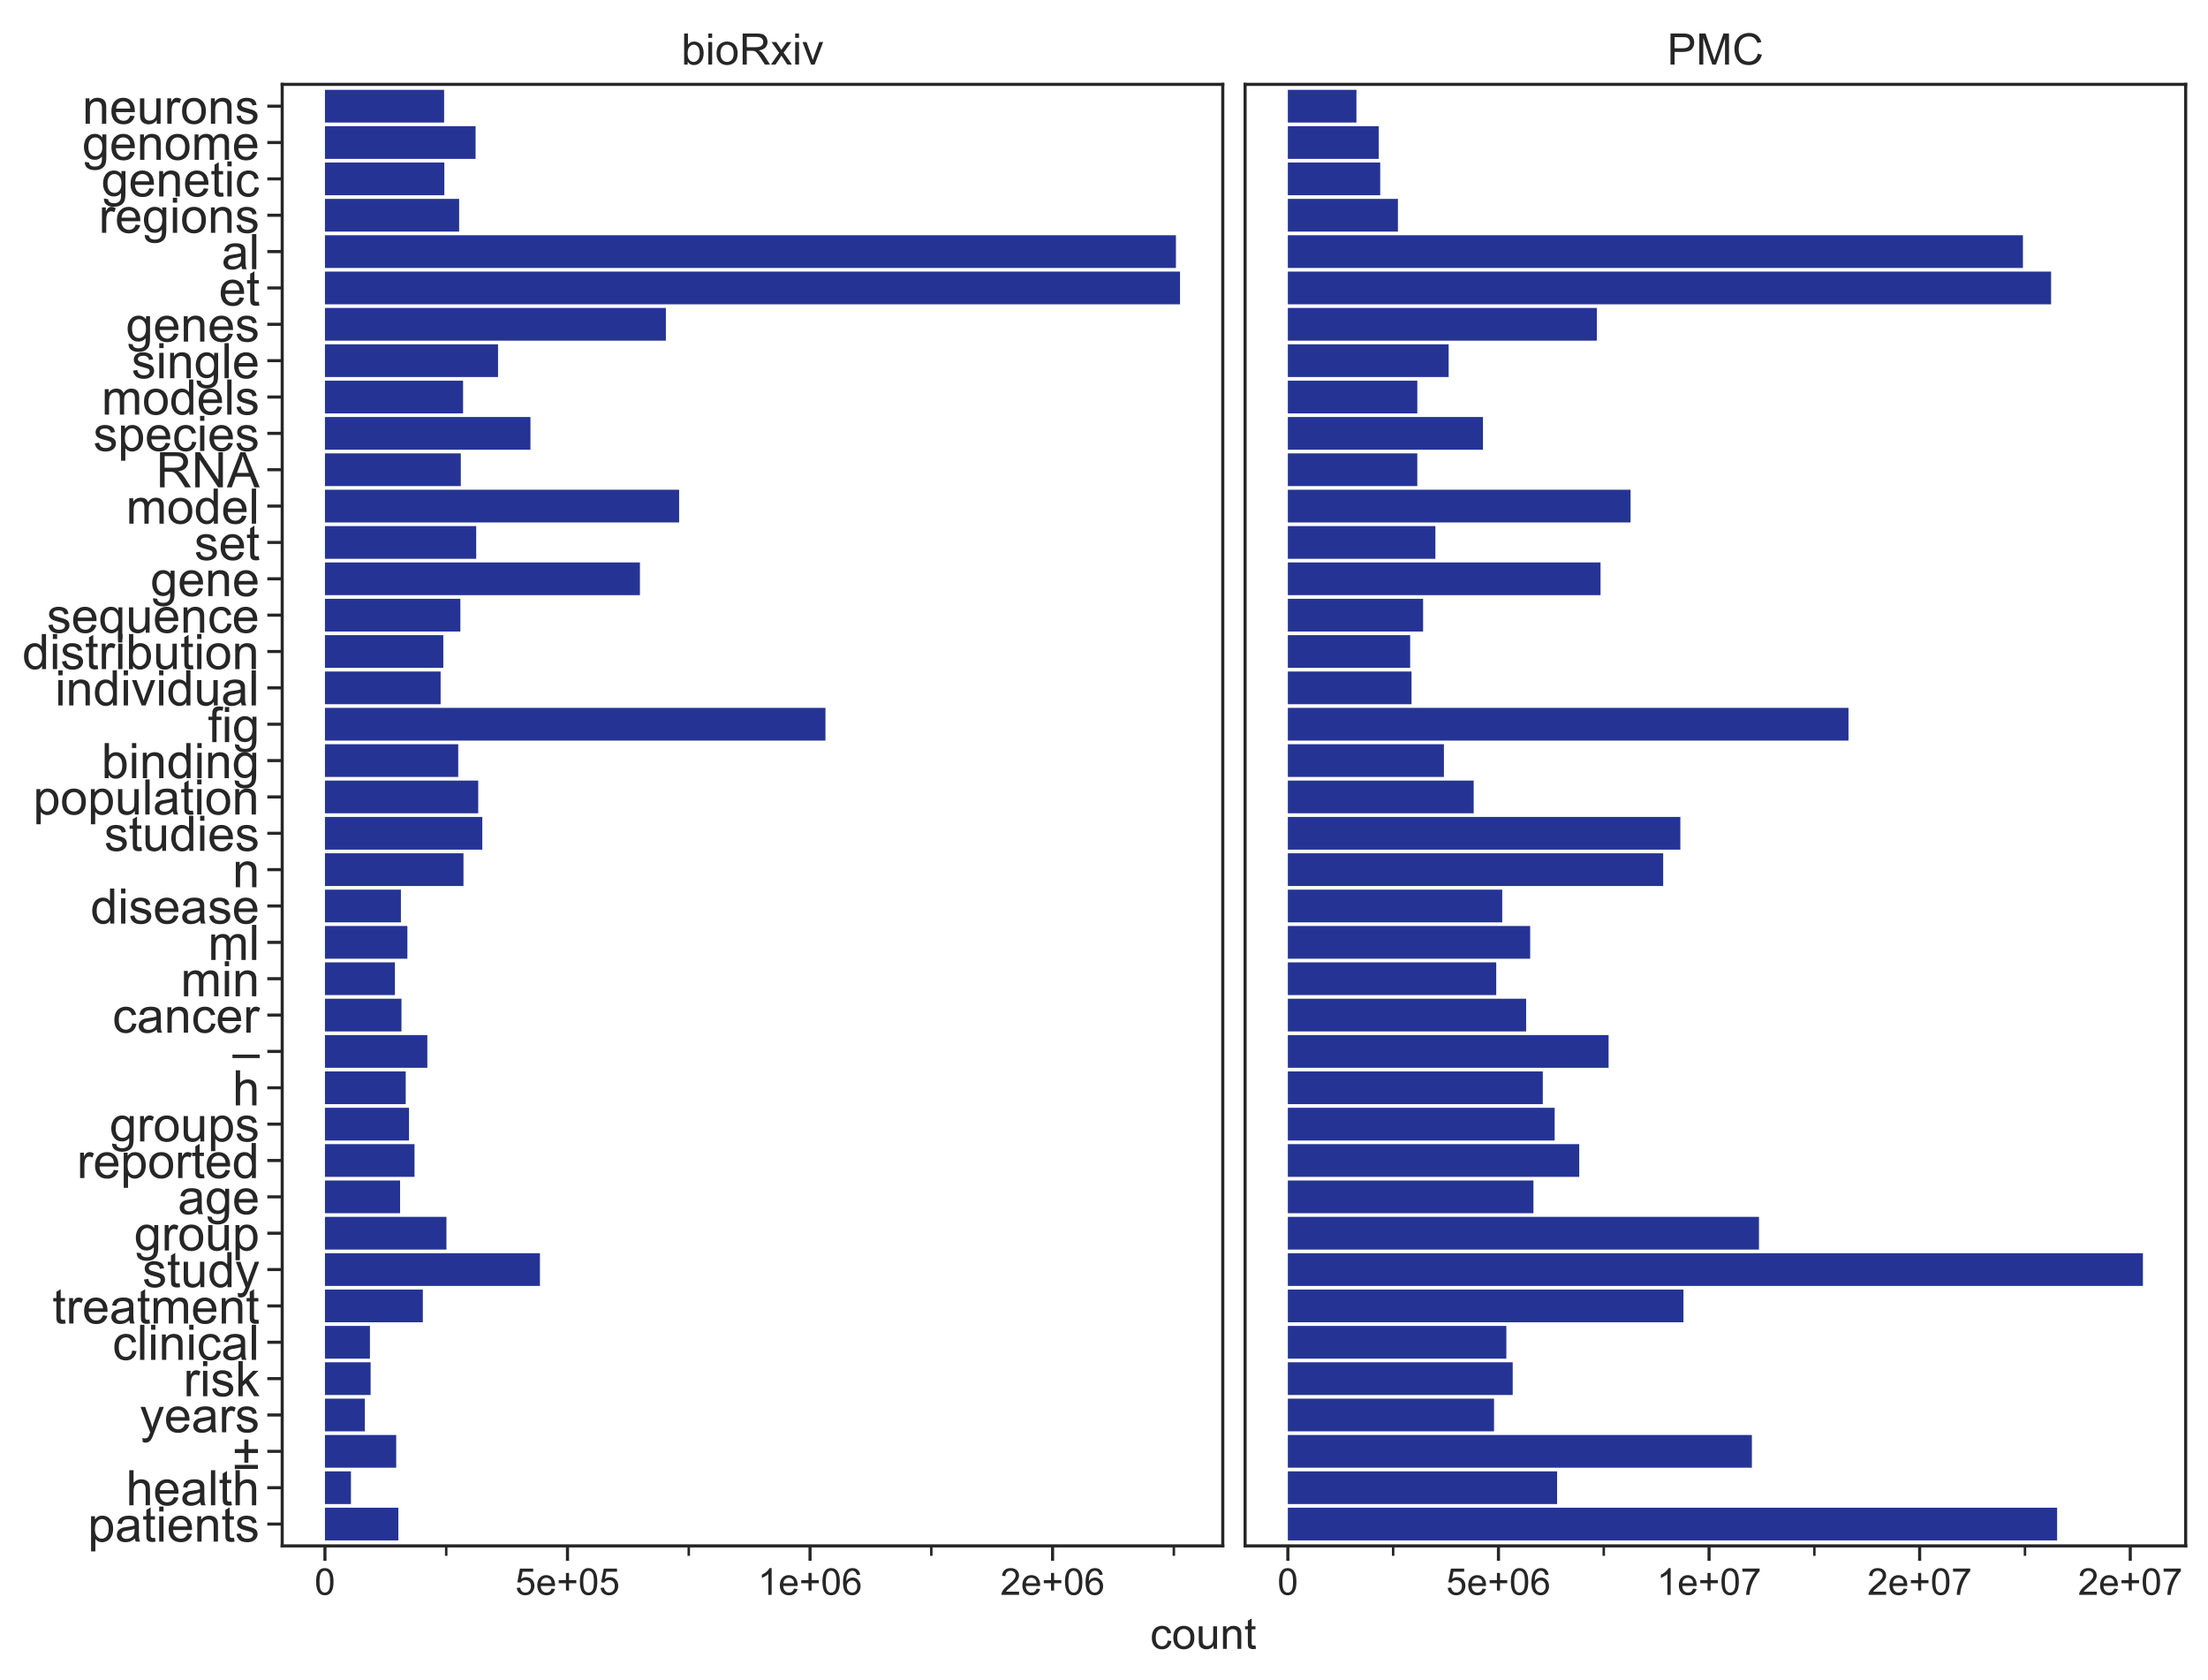 <?xml version="1.0" encoding="utf-8" standalone="no"?>
<!DOCTYPE svg PUBLIC "-//W3C//DTD SVG 1.1//EN"
  "http://www.w3.org/Graphics/SVG/1.1/DTD/svg11.dtd">
<!-- Created with matplotlib (https://matplotlib.org/) -->
<svg height="541.618pt" version="1.1" viewBox="0 0 711.996 541.618" width="711.996pt" xmlns="http://www.w3.org/2000/svg" xmlns:xlink="http://www.w3.org/1999/xlink">
 <defs>
  <style type="text/css">
*{stroke-linecap:butt;stroke-linejoin:round;}
  </style>
 </defs>
 <g id="figure_1">
  <g id="patch_1">
   <path d="M 0 541.618
L 711.996 541.618
L 711.996 0
L 0 0
z
" style="fill:#ffffff;"/>
  </g>
  <g id="axes_1">
   <g id="patch_2">
    <path d="M 90.996 498.44
L 394.296 498.44
L 394.296 27.2
L 90.996 27.2
z
" style="fill:#ffffff;"/>
   </g>
   <g id="matplotlib.axis_1">
    <g id="xtick_1">
     <g id="line2d_1">
      <defs>
       <path d="M 0 0
L 0 4.8
" id="m1114983e2a" style="stroke:#262626;"/>
      </defs>
      <g>
       <use style="fill:#262626;stroke:#262626;" x="104.783" xlink:href="#m1114983e2a" y="498.44"/>
      </g>
     </g>
     <g id="text_1">
      <!-- 0 -->
      <defs>
       <path d="M 4.156 35.297
Q 4.156 48 6.766 55.734
Q 9.375 63.484 14.516 67.672
Q 19.672 71.875 27.484 71.875
Q 33.25 71.875 37.594 69.547
Q 41.938 67.234 44.766 62.859
Q 47.609 58.5 49.219 52.219
Q 50.828 45.953 50.828 35.297
Q 50.828 22.703 48.234 14.969
Q 45.656 7.234 40.5 3
Q 35.359 -1.219 27.484 -1.219
Q 17.141 -1.219 11.234 6.203
Q 4.156 15.141 4.156 35.297
z
M 13.188 35.297
Q 13.188 17.672 17.312 11.828
Q 21.438 6 27.484 6
Q 33.547 6 37.672 11.859
Q 41.797 17.719 41.797 35.297
Q 41.797 52.984 37.672 58.781
Q 33.547 64.594 27.391 64.594
Q 21.344 64.594 17.719 59.469
Q 13.188 52.938 13.188 35.297
z
" id="ArialMT-48"/>
      </defs>
      <g style="fill:#262626;" transform="translate(101.446 514.229)scale(0.12 -0.12)">
       <use xlink:href="#ArialMT-48"/>
      </g>
     </g>
    </g>
    <g id="xtick_2">
     <g id="line2d_2">
      <g>
       <use style="fill:#262626;stroke:#262626;" x="182.993" xlink:href="#m1114983e2a" y="498.44"/>
      </g>
     </g>
     <g id="text_2">
      <!-- 5e+05 -->
      <defs>
       <path d="M 4.156 18.75
L 13.375 19.531
Q 14.406 12.797 18.141 9.391
Q 21.875 6 27.156 6
Q 33.5 6 37.891 10.781
Q 42.281 15.578 42.281 23.484
Q 42.281 31 38.062 35.344
Q 33.844 39.703 27 39.703
Q 22.75 39.703 19.328 37.766
Q 15.922 35.844 13.969 32.766
L 5.719 33.844
L 12.641 70.609
L 48.25 70.609
L 48.25 62.203
L 19.672 62.203
L 15.828 42.969
Q 22.266 47.469 29.344 47.469
Q 38.719 47.469 45.156 40.969
Q 51.609 34.469 51.609 24.266
Q 51.609 14.547 45.953 7.469
Q 39.062 -1.219 27.156 -1.219
Q 17.391 -1.219 11.203 4.25
Q 5.031 9.719 4.156 18.75
z
" id="ArialMT-53"/>
       <path d="M 42.094 16.703
L 51.172 15.578
Q 49.031 7.625 43.219 3.219
Q 37.406 -1.172 28.375 -1.172
Q 17 -1.172 10.328 5.828
Q 3.656 12.844 3.656 25.484
Q 3.656 38.578 10.391 45.797
Q 17.141 53.031 27.875 53.031
Q 38.281 53.031 44.875 45.953
Q 51.469 38.875 51.469 26.031
Q 51.469 25.25 51.422 23.688
L 12.75 23.688
Q 13.234 15.141 17.578 10.594
Q 21.922 6.062 28.422 6.062
Q 33.25 6.062 36.672 8.594
Q 40.094 11.141 42.094 16.703
z
M 13.234 30.906
L 42.188 30.906
Q 41.609 37.453 38.875 40.719
Q 34.672 45.797 27.984 45.797
Q 21.922 45.797 17.797 41.75
Q 13.672 37.703 13.234 30.906
z
" id="ArialMT-101"/>
       <path d="M 25.047 11.578
L 25.047 31.203
L 5.562 31.203
L 5.562 39.406
L 25.047 39.406
L 25.047 58.891
L 33.344 58.891
L 33.344 39.406
L 52.828 39.406
L 52.828 31.203
L 33.344 31.203
L 33.344 11.578
z
" id="ArialMT-43"/>
      </defs>
      <g style="fill:#262626;" transform="translate(166.143 514.229)scale(0.12 -0.12)">
       <use xlink:href="#ArialMT-53"/>
       <use x="55.615" xlink:href="#ArialMT-101"/>
       <use x="111.23" xlink:href="#ArialMT-43"/>
       <use x="169.629" xlink:href="#ArialMT-48"/>
       <use x="225.244" xlink:href="#ArialMT-53"/>
      </g>
     </g>
    </g>
    <g id="xtick_3">
     <g id="line2d_3">
      <g>
       <use style="fill:#262626;stroke:#262626;" x="261.204" xlink:href="#m1114983e2a" y="498.44"/>
      </g>
     </g>
     <g id="text_3">
      <!-- 1e+06 -->
      <defs>
       <path d="M 37.25 0
L 28.469 0
L 28.469 56
Q 25.297 52.984 20.141 49.953
Q 14.984 46.922 10.891 45.406
L 10.891 53.906
Q 18.266 57.375 23.781 62.297
Q 29.297 67.234 31.594 71.875
L 37.25 71.875
z
" id="ArialMT-49"/>
       <path d="M 49.75 54.047
L 41.016 53.375
Q 39.844 58.547 37.703 60.891
Q 34.125 64.656 28.906 64.656
Q 24.703 64.656 21.531 62.312
Q 17.391 59.281 14.984 53.469
Q 12.594 47.656 12.5 36.922
Q 15.672 41.75 20.266 44.094
Q 24.859 46.438 29.891 46.438
Q 38.672 46.438 44.844 39.969
Q 51.031 33.5 51.031 23.25
Q 51.031 16.5 48.125 10.719
Q 45.219 4.938 40.141 1.859
Q 35.062 -1.219 28.609 -1.219
Q 17.625 -1.219 10.688 6.859
Q 3.766 14.938 3.766 33.5
Q 3.766 54.25 11.422 63.672
Q 18.109 71.875 29.438 71.875
Q 37.891 71.875 43.281 67.141
Q 48.688 62.406 49.75 54.047
z
M 13.875 23.188
Q 13.875 18.656 15.797 14.5
Q 17.719 10.359 21.188 8.172
Q 24.656 6 28.469 6
Q 34.031 6 38.031 10.484
Q 42.047 14.984 42.047 22.703
Q 42.047 30.125 38.078 34.391
Q 34.125 38.672 28.125 38.672
Q 22.172 38.672 18.016 34.391
Q 13.875 30.125 13.875 23.188
z
" id="ArialMT-54"/>
      </defs>
      <g style="fill:#262626;" transform="translate(244.354 514.229)scale(0.12 -0.12)">
       <use xlink:href="#ArialMT-49"/>
       <use x="55.615" xlink:href="#ArialMT-101"/>
       <use x="111.23" xlink:href="#ArialMT-43"/>
       <use x="169.629" xlink:href="#ArialMT-48"/>
       <use x="225.244" xlink:href="#ArialMT-54"/>
      </g>
     </g>
    </g>
    <g id="xtick_4">
     <g id="line2d_4">
      <g>
       <use style="fill:#262626;stroke:#262626;" x="339.415" xlink:href="#m1114983e2a" y="498.44"/>
      </g>
     </g>
     <g id="text_4">
      <!-- 2e+06 -->
      <defs>
       <path d="M 50.344 8.453
L 50.344 0
L 3.031 0
Q 2.938 3.172 4.047 6.109
Q 5.859 10.938 9.828 15.625
Q 13.812 20.312 21.344 26.469
Q 33.016 36.031 37.109 41.625
Q 41.219 47.219 41.219 52.203
Q 41.219 57.422 37.469 61
Q 33.734 64.594 27.734 64.594
Q 21.391 64.594 17.578 60.781
Q 13.766 56.984 13.719 50.25
L 4.688 51.172
Q 5.609 61.281 11.656 66.578
Q 17.719 71.875 27.938 71.875
Q 38.234 71.875 44.234 66.156
Q 50.25 60.453 50.25 52
Q 50.25 47.703 48.484 43.547
Q 46.734 39.406 42.656 34.812
Q 38.578 30.219 29.109 22.219
Q 21.188 15.578 18.938 13.203
Q 16.703 10.844 15.234 8.453
z
" id="ArialMT-50"/>
      </defs>
      <g style="fill:#262626;" transform="translate(322.565 514.229)scale(0.12 -0.12)">
       <use xlink:href="#ArialMT-50"/>
       <use x="55.615" xlink:href="#ArialMT-101"/>
       <use x="111.23" xlink:href="#ArialMT-43"/>
       <use x="169.629" xlink:href="#ArialMT-48"/>
       <use x="225.244" xlink:href="#ArialMT-54"/>
      </g>
     </g>
    </g>
    <g id="xtick_5">
     <g id="line2d_5">
      <defs>
       <path d="M 0 0
L 0 3.2
" id="mfff9bd436b" style="stroke:#262626;stroke-width:0.8;"/>
      </defs>
      <g>
       <use style="fill:#262626;stroke:#262626;stroke-width:0.8;" x="143.888" xlink:href="#mfff9bd436b" y="498.44"/>
      </g>
     </g>
    </g>
    <g id="xtick_6">
     <g id="line2d_6">
      <g>
       <use style="fill:#262626;stroke:#262626;stroke-width:0.8;" x="222.099" xlink:href="#mfff9bd436b" y="498.44"/>
      </g>
     </g>
    </g>
    <g id="xtick_7">
     <g id="line2d_7">
      <g>
       <use style="fill:#262626;stroke:#262626;stroke-width:0.8;" x="300.31" xlink:href="#mfff9bd436b" y="498.44"/>
      </g>
     </g>
    </g>
    <g id="xtick_8">
     <g id="line2d_8">
      <g>
       <use style="fill:#262626;stroke:#262626;stroke-width:0.8;" x="378.521" xlink:href="#mfff9bd436b" y="498.44"/>
      </g>
     </g>
    </g>
   </g>
   <g id="matplotlib.axis_2">
    <g id="ytick_1">
     <g id="line2d_9">
      <defs>
       <path d="M 0 0
L -4.8 0
" id="mfa918c00d2" style="stroke:#262626;"/>
      </defs>
      <g>
       <use style="fill:#262626;stroke:#262626;" x="90.996" xlink:href="#mfa918c00d2" y="491.407"/>
      </g>
     </g>
     <g id="text_5">
      <!-- patients -->
      <defs>
       <path d="M 6.594 -19.875
L 6.594 51.859
L 14.594 51.859
L 14.594 45.125
Q 17.438 49.078 21 51.047
Q 24.562 53.031 29.641 53.031
Q 36.281 53.031 41.359 49.609
Q 46.438 46.188 49.016 39.953
Q 51.609 33.734 51.609 26.312
Q 51.609 18.359 48.75 11.984
Q 45.906 5.609 40.453 2.219
Q 35.016 -1.172 29 -1.172
Q 24.609 -1.172 21.109 0.688
Q 17.625 2.547 15.375 5.375
L 15.375 -19.875
z
M 14.547 25.641
Q 14.547 15.625 18.594 10.844
Q 22.656 6.062 28.422 6.062
Q 34.281 6.062 38.453 11.016
Q 42.625 15.969 42.625 26.375
Q 42.625 36.281 38.547 41.203
Q 34.469 46.141 28.812 46.141
Q 23.188 46.141 18.859 40.891
Q 14.547 35.641 14.547 25.641
z
" id="ArialMT-112"/>
       <path d="M 40.438 6.391
Q 35.547 2.25 31.031 0.531
Q 26.516 -1.172 21.344 -1.172
Q 12.797 -1.172 8.203 3
Q 3.609 7.172 3.609 13.672
Q 3.609 17.484 5.344 20.625
Q 7.078 23.781 9.891 25.688
Q 12.703 27.594 16.219 28.562
Q 18.797 29.25 24.031 29.891
Q 34.672 31.156 39.703 32.906
Q 39.75 34.719 39.75 35.203
Q 39.75 40.578 37.25 42.781
Q 33.891 45.75 27.25 45.75
Q 21.047 45.75 18.094 43.578
Q 15.141 41.406 13.719 35.891
L 5.125 37.062
Q 6.297 42.578 8.984 45.969
Q 11.672 49.359 16.75 51.188
Q 21.828 53.031 28.516 53.031
Q 35.156 53.031 39.297 51.469
Q 43.453 49.906 45.406 47.531
Q 47.359 45.172 48.141 41.547
Q 48.578 39.312 48.578 33.453
L 48.578 21.734
Q 48.578 9.469 49.141 6.219
Q 49.703 2.984 51.375 0
L 42.188 0
Q 40.828 2.734 40.438 6.391
z
M 39.703 26.031
Q 34.906 24.078 25.344 22.703
Q 19.922 21.922 17.672 20.938
Q 15.438 19.969 14.203 18.094
Q 12.984 16.219 12.984 13.922
Q 12.984 10.406 15.641 8.062
Q 18.312 5.719 23.438 5.719
Q 28.516 5.719 32.469 7.938
Q 36.422 10.156 38.281 14.016
Q 39.703 17 39.703 22.797
z
" id="ArialMT-97"/>
       <path d="M 25.781 7.859
L 27.047 0.094
Q 23.344 -0.688 20.406 -0.688
Q 15.625 -0.688 12.984 0.828
Q 10.359 2.344 9.281 4.812
Q 8.203 7.281 8.203 15.188
L 8.203 45.016
L 1.766 45.016
L 1.766 51.859
L 8.203 51.859
L 8.203 64.703
L 16.938 69.969
L 16.938 51.859
L 25.781 51.859
L 25.781 45.016
L 16.938 45.016
L 16.938 14.703
Q 16.938 10.938 17.406 9.859
Q 17.875 8.797 18.922 8.156
Q 19.969 7.516 21.922 7.516
Q 23.391 7.516 25.781 7.859
z
" id="ArialMT-116"/>
       <path d="M 6.641 61.469
L 6.641 71.578
L 15.438 71.578
L 15.438 61.469
z
M 6.641 0
L 6.641 51.859
L 15.438 51.859
L 15.438 0
z
" id="ArialMT-105"/>
       <path d="M 6.594 0
L 6.594 51.859
L 14.5 51.859
L 14.5 44.484
Q 20.219 53.031 31 53.031
Q 35.688 53.031 39.625 51.344
Q 43.562 49.656 45.516 46.922
Q 47.469 44.188 48.25 40.438
Q 48.734 37.984 48.734 31.891
L 48.734 0
L 39.938 0
L 39.938 31.547
Q 39.938 36.922 38.906 39.578
Q 37.891 42.234 35.281 43.812
Q 32.672 45.406 29.156 45.406
Q 23.531 45.406 19.453 41.844
Q 15.375 38.281 15.375 28.328
L 15.375 0
z
" id="ArialMT-110"/>
       <path d="M 3.078 15.484
L 11.766 16.844
Q 12.5 11.625 15.844 8.844
Q 19.188 6.062 25.203 6.062
Q 31.25 6.062 34.172 8.516
Q 37.109 10.984 37.109 14.312
Q 37.109 17.281 34.516 19
Q 32.719 20.172 25.531 21.969
Q 15.875 24.422 12.141 26.203
Q 8.406 27.984 6.469 31.125
Q 4.547 34.281 4.547 38.094
Q 4.547 41.547 6.125 44.5
Q 7.719 47.469 10.453 49.422
Q 12.5 50.922 16.031 51.969
Q 19.578 53.031 23.641 53.031
Q 29.734 53.031 34.344 51.266
Q 38.969 49.516 41.156 46.5
Q 43.359 43.5 44.188 38.484
L 35.594 37.312
Q 35.016 41.312 32.203 43.547
Q 29.391 45.797 24.266 45.797
Q 18.219 45.797 15.625 43.797
Q 13.031 41.797 13.031 39.109
Q 13.031 37.406 14.109 36.031
Q 15.188 34.625 17.484 33.688
Q 18.797 33.203 25.25 31.453
Q 34.578 28.953 38.25 27.359
Q 41.938 25.781 44.031 22.75
Q 46.141 19.734 46.141 15.234
Q 46.141 10.844 43.578 6.953
Q 41.016 3.078 36.172 0.953
Q 31.344 -1.172 25.25 -1.172
Q 15.141 -1.172 9.844 3.031
Q 4.547 7.234 3.078 15.484
z
" id="ArialMT-115"/>
      </defs>
      <g style="fill:#262626;" transform="translate(28.322 497.076)scale(0.158 -0.158)">
       <use xlink:href="#ArialMT-112"/>
       <use x="55.615" xlink:href="#ArialMT-97"/>
       <use x="111.23" xlink:href="#ArialMT-116"/>
       <use x="139.014" xlink:href="#ArialMT-105"/>
       <use x="161.23" xlink:href="#ArialMT-101"/>
       <use x="216.846" xlink:href="#ArialMT-110"/>
       <use x="272.461" xlink:href="#ArialMT-116"/>
       <use x="300.244" xlink:href="#ArialMT-115"/>
      </g>
     </g>
    </g>
    <g id="ytick_2">
     <g id="line2d_10">
      <g>
       <use style="fill:#262626;stroke:#262626;" x="90.996" xlink:href="#mfa918c00d2" y="479.684"/>
      </g>
     </g>
     <g id="text_6">
      <!-- health -->
      <defs>
       <path d="M 6.594 0
L 6.594 71.578
L 15.375 71.578
L 15.375 45.906
Q 21.531 53.031 30.906 53.031
Q 36.672 53.031 40.922 50.75
Q 45.172 48.484 47 44.484
Q 48.828 40.484 48.828 32.859
L 48.828 0
L 40.047 0
L 40.047 32.859
Q 40.047 39.453 37.188 42.453
Q 34.328 45.453 29.109 45.453
Q 25.203 45.453 21.75 43.422
Q 18.312 41.406 16.844 37.938
Q 15.375 34.469 15.375 28.375
L 15.375 0
z
" id="ArialMT-104"/>
       <path d="M 6.391 0
L 6.391 71.578
L 15.188 71.578
L 15.188 0
z
" id="ArialMT-108"/>
      </defs>
      <g style="fill:#262626;" transform="translate(40.642 485.353)scale(0.158 -0.158)">
       <use xlink:href="#ArialMT-104"/>
       <use x="55.615" xlink:href="#ArialMT-101"/>
       <use x="111.23" xlink:href="#ArialMT-97"/>
       <use x="166.846" xlink:href="#ArialMT-108"/>
       <use x="189.062" xlink:href="#ArialMT-116"/>
       <use x="216.846" xlink:href="#ArialMT-104"/>
      </g>
     </g>
    </g>
    <g id="ytick_3">
     <g id="line2d_11">
      <g>
       <use style="fill:#262626;stroke:#262626;" x="90.996" xlink:href="#mfa918c00d2" y="467.962"/>
      </g>
     </g>
     <g id="text_7">
      <!-- ± -->
      <defs>
       <path d="M 23.297 12.703
L 23.297 32.375
L 3.812 32.375
L 3.812 40.531
L 23.297 40.531
L 23.297 60.016
L 31.594 60.016
L 31.594 40.531
L 51.078 40.531
L 51.078 32.375
L 31.594 32.375
L 31.594 12.703
z
M 51.078 0
L 3.812 0
L 3.812 8.203
L 51.078 8.203
z
" id="ArialMT-177"/>
      </defs>
      <g style="fill:#262626;" transform="translate(75.102 473.631)scale(0.158 -0.158)">
       <use xlink:href="#ArialMT-177"/>
      </g>
     </g>
    </g>
    <g id="ytick_4">
     <g id="line2d_12">
      <g>
       <use style="fill:#262626;stroke:#262626;" x="90.996" xlink:href="#mfa918c00d2" y="456.239"/>
      </g>
     </g>
     <g id="text_8">
      <!-- years -->
      <defs>
       <path d="M 6.203 -19.969
L 5.219 -11.719
Q 8.109 -12.5 10.25 -12.5
Q 13.188 -12.5 14.938 -11.516
Q 16.703 -10.547 17.828 -8.797
Q 18.656 -7.469 20.516 -2.25
Q 20.75 -1.516 21.297 -0.094
L 1.609 51.859
L 11.078 51.859
L 21.875 21.828
Q 23.969 16.109 25.641 9.812
Q 27.156 15.875 29.25 21.625
L 40.328 51.859
L 49.125 51.859
L 29.391 -0.875
Q 26.219 -9.422 24.469 -12.641
Q 22.125 -17 19.094 -19.016
Q 16.062 -21.047 11.859 -21.047
Q 9.328 -21.047 6.203 -19.969
z
" id="ArialMT-121"/>
       <path d="M 6.5 0
L 6.5 51.859
L 14.406 51.859
L 14.406 44
Q 17.438 49.516 20 51.266
Q 22.562 53.031 25.641 53.031
Q 30.078 53.031 34.672 50.203
L 31.641 42.047
Q 28.422 43.953 25.203 43.953
Q 22.312 43.953 20.016 42.219
Q 17.719 40.484 16.75 37.406
Q 15.281 32.719 15.281 27.156
L 15.281 0
z
" id="ArialMT-114"/>
      </defs>
      <g style="fill:#262626;" transform="translate(45.065 461.816)scale(0.158 -0.158)">
       <use xlink:href="#ArialMT-121"/>
       <use x="50" xlink:href="#ArialMT-101"/>
       <use x="105.615" xlink:href="#ArialMT-97"/>
       <use x="161.23" xlink:href="#ArialMT-114"/>
       <use x="194.531" xlink:href="#ArialMT-115"/>
      </g>
     </g>
    </g>
    <g id="ytick_5">
     <g id="line2d_13">
      <g>
       <use style="fill:#262626;stroke:#262626;" x="90.996" xlink:href="#mfa918c00d2" y="444.517"/>
      </g>
     </g>
     <g id="text_9">
      <!-- risk -->
      <defs>
       <path d="M 6.641 0
L 6.641 71.578
L 15.438 71.578
L 15.438 30.766
L 36.234 51.859
L 47.609 51.859
L 27.781 32.625
L 49.609 0
L 38.766 0
L 21.625 26.516
L 15.438 20.562
L 15.438 0
z
" id="ArialMT-107"/>
      </defs>
      <g style="fill:#262626;" transform="translate(59.163 450.186)scale(0.158 -0.158)">
       <use xlink:href="#ArialMT-114"/>
       <use x="33.301" xlink:href="#ArialMT-105"/>
       <use x="55.518" xlink:href="#ArialMT-115"/>
       <use x="105.518" xlink:href="#ArialMT-107"/>
      </g>
     </g>
    </g>
    <g id="ytick_6">
     <g id="line2d_14">
      <g>
       <use style="fill:#262626;stroke:#262626;" x="90.996" xlink:href="#mfa918c00d2" y="432.795"/>
      </g>
     </g>
     <g id="text_10">
      <!-- clinical -->
      <defs>
       <path d="M 40.438 19
L 49.078 17.875
Q 47.656 8.938 41.812 3.875
Q 35.984 -1.172 27.484 -1.172
Q 16.844 -1.172 10.375 5.781
Q 3.906 12.75 3.906 25.734
Q 3.906 34.125 6.688 40.422
Q 9.469 46.734 15.156 49.875
Q 20.844 53.031 27.547 53.031
Q 35.984 53.031 41.359 48.75
Q 46.734 44.484 48.25 36.625
L 39.703 35.297
Q 38.484 40.531 35.375 43.156
Q 32.281 45.797 27.875 45.797
Q 21.234 45.797 17.078 41.031
Q 12.938 36.281 12.938 25.984
Q 12.938 15.531 16.938 10.797
Q 20.953 6.062 27.391 6.062
Q 32.562 6.062 36.031 9.234
Q 39.5 12.406 40.438 19
z
" id="ArialMT-99"/>
      </defs>
      <g style="fill:#262626;" transform="translate(36.261 438.464)scale(0.158 -0.158)">
       <use xlink:href="#ArialMT-99"/>
       <use x="50" xlink:href="#ArialMT-108"/>
       <use x="72.217" xlink:href="#ArialMT-105"/>
       <use x="94.434" xlink:href="#ArialMT-110"/>
       <use x="150.049" xlink:href="#ArialMT-105"/>
       <use x="172.266" xlink:href="#ArialMT-99"/>
       <use x="222.266" xlink:href="#ArialMT-97"/>
       <use x="277.881" xlink:href="#ArialMT-108"/>
      </g>
     </g>
    </g>
    <g id="ytick_7">
     <g id="line2d_15">
      <g>
       <use style="fill:#262626;stroke:#262626;" x="90.996" xlink:href="#mfa918c00d2" y="421.072"/>
      </g>
     </g>
     <g id="text_11">
      <!-- treatment -->
      <defs>
       <path d="M 6.594 0
L 6.594 51.859
L 14.453 51.859
L 14.453 44.578
Q 16.891 48.391 20.938 50.703
Q 25 53.031 30.172 53.031
Q 35.938 53.031 39.625 50.641
Q 43.312 48.25 44.828 43.953
Q 50.984 53.031 60.844 53.031
Q 68.562 53.031 72.703 48.75
Q 76.859 44.484 76.859 35.594
L 76.859 0
L 68.109 0
L 68.109 32.672
Q 68.109 37.938 67.25 40.25
Q 66.406 42.578 64.156 43.984
Q 61.922 45.406 58.891 45.406
Q 53.422 45.406 49.797 41.766
Q 46.188 38.141 46.188 30.125
L 46.188 0
L 37.406 0
L 37.406 33.688
Q 37.406 39.547 35.25 42.469
Q 33.109 45.406 28.219 45.406
Q 24.516 45.406 21.359 43.453
Q 18.219 41.5 16.797 37.734
Q 15.375 33.984 15.375 26.906
L 15.375 0
z
" id="ArialMT-109"/>
      </defs>
      <g style="fill:#262626;" transform="translate(16.892 426.741)scale(0.158 -0.158)">
       <use xlink:href="#ArialMT-116"/>
       <use x="27.783" xlink:href="#ArialMT-114"/>
       <use x="61.084" xlink:href="#ArialMT-101"/>
       <use x="116.699" xlink:href="#ArialMT-97"/>
       <use x="172.314" xlink:href="#ArialMT-116"/>
       <use x="200.098" xlink:href="#ArialMT-109"/>
       <use x="283.398" xlink:href="#ArialMT-101"/>
       <use x="339.014" xlink:href="#ArialMT-110"/>
       <use x="394.629" xlink:href="#ArialMT-116"/>
      </g>
     </g>
    </g>
    <g id="ytick_8">
     <g id="line2d_16">
      <g>
       <use style="fill:#262626;stroke:#262626;" x="90.996" xlink:href="#mfa918c00d2" y="409.35"/>
      </g>
     </g>
     <g id="text_12">
      <!-- study -->
      <defs>
       <path d="M 40.578 0
L 40.578 7.625
Q 34.516 -1.172 24.125 -1.172
Q 19.531 -1.172 15.547 0.578
Q 11.578 2.344 9.641 5
Q 7.719 7.672 6.938 11.531
Q 6.391 14.109 6.391 19.734
L 6.391 51.859
L 15.188 51.859
L 15.188 23.094
Q 15.188 16.219 15.719 13.812
Q 16.547 10.359 19.234 8.375
Q 21.922 6.391 25.875 6.391
Q 29.828 6.391 33.297 8.422
Q 36.766 10.453 38.203 13.938
Q 39.656 17.438 39.656 24.078
L 39.656 51.859
L 48.438 51.859
L 48.438 0
z
" id="ArialMT-117"/>
       <path d="M 40.234 0
L 40.234 6.547
Q 35.297 -1.172 25.734 -1.172
Q 19.531 -1.172 14.328 2.25
Q 9.125 5.672 6.266 11.797
Q 3.422 17.922 3.422 25.875
Q 3.422 33.641 6 39.969
Q 8.594 46.297 13.766 49.656
Q 18.953 53.031 25.344 53.031
Q 30.031 53.031 33.688 51.047
Q 37.359 49.078 39.656 45.906
L 39.656 71.578
L 48.391 71.578
L 48.391 0
z
M 12.453 25.875
Q 12.453 15.922 16.641 10.984
Q 20.844 6.062 26.562 6.062
Q 32.328 6.062 36.344 10.766
Q 40.375 15.484 40.375 25.141
Q 40.375 35.797 36.266 40.766
Q 32.172 45.75 26.172 45.75
Q 20.312 45.75 16.375 40.969
Q 12.453 36.188 12.453 25.875
z
" id="ArialMT-100"/>
      </defs>
      <g style="fill:#262626;" transform="translate(45.939 415.019)scale(0.158 -0.158)">
       <use xlink:href="#ArialMT-115"/>
       <use x="50" xlink:href="#ArialMT-116"/>
       <use x="77.783" xlink:href="#ArialMT-117"/>
       <use x="133.398" xlink:href="#ArialMT-100"/>
       <use x="189.014" xlink:href="#ArialMT-121"/>
      </g>
     </g>
    </g>
    <g id="ytick_9">
     <g id="line2d_17">
      <g>
       <use style="fill:#262626;stroke:#262626;" x="90.996" xlink:href="#mfa918c00d2" y="397.627"/>
      </g>
     </g>
     <g id="text_13">
      <!-- group -->
      <defs>
       <path d="M 4.984 -4.297
L 13.531 -5.562
Q 14.062 -9.516 16.5 -11.328
Q 19.781 -13.766 25.438 -13.766
Q 31.547 -13.766 34.859 -11.328
Q 38.188 -8.891 39.359 -4.5
Q 40.047 -1.812 39.984 6.781
Q 34.234 0 25.641 0
Q 14.938 0 9.078 7.719
Q 3.219 15.438 3.219 26.219
Q 3.219 33.641 5.906 39.906
Q 8.594 46.188 13.688 49.609
Q 18.797 53.031 25.688 53.031
Q 34.859 53.031 40.828 45.609
L 40.828 51.859
L 48.922 51.859
L 48.922 7.031
Q 48.922 -5.078 46.453 -10.125
Q 44 -15.188 38.641 -18.109
Q 33.297 -21.047 25.484 -21.047
Q 16.219 -21.047 10.5 -16.875
Q 4.781 -12.703 4.984 -4.297
z
M 12.25 26.859
Q 12.25 16.656 16.297 11.969
Q 20.359 7.281 26.469 7.281
Q 32.516 7.281 36.609 11.938
Q 40.719 16.609 40.719 26.562
Q 40.719 36.078 36.5 40.906
Q 32.281 45.75 26.312 45.75
Q 20.453 45.75 16.344 40.984
Q 12.25 36.234 12.25 26.859
z
" id="ArialMT-103"/>
       <path d="M 3.328 25.922
Q 3.328 40.328 11.328 47.266
Q 18.016 53.031 27.641 53.031
Q 38.328 53.031 45.109 46.016
Q 51.906 39.016 51.906 26.656
Q 51.906 16.656 48.906 10.906
Q 45.906 5.172 40.156 2
Q 34.422 -1.172 27.641 -1.172
Q 16.75 -1.172 10.031 5.812
Q 3.328 12.797 3.328 25.922
z
M 12.359 25.922
Q 12.359 15.969 16.703 11.016
Q 21.047 6.062 27.641 6.062
Q 34.188 6.062 38.531 11.031
Q 42.875 16.016 42.875 26.219
Q 42.875 35.844 38.5 40.797
Q 34.125 45.75 27.641 45.75
Q 21.047 45.75 16.703 40.812
Q 12.359 35.891 12.359 25.922
z
" id="ArialMT-111"/>
      </defs>
      <g style="fill:#262626;" transform="translate(43.288 403.204)scale(0.158 -0.158)">
       <use xlink:href="#ArialMT-103"/>
       <use x="55.615" xlink:href="#ArialMT-114"/>
       <use x="88.916" xlink:href="#ArialMT-111"/>
       <use x="144.531" xlink:href="#ArialMT-117"/>
       <use x="200.146" xlink:href="#ArialMT-112"/>
      </g>
     </g>
    </g>
    <g id="ytick_10">
     <g id="line2d_18">
      <g>
       <use style="fill:#262626;stroke:#262626;" x="90.996" xlink:href="#mfa918c00d2" y="385.905"/>
      </g>
     </g>
     <g id="text_14">
      <!-- age -->
      <g style="fill:#262626;" transform="translate(57.371 391.481)scale(0.158 -0.158)">
       <use xlink:href="#ArialMT-97"/>
       <use x="55.615" xlink:href="#ArialMT-103"/>
       <use x="111.23" xlink:href="#ArialMT-101"/>
      </g>
     </g>
    </g>
    <g id="ytick_11">
     <g id="line2d_19">
      <g>
       <use style="fill:#262626;stroke:#262626;" x="90.996" xlink:href="#mfa918c00d2" y="374.183"/>
      </g>
     </g>
     <g id="text_15">
      <!-- reported -->
      <g style="fill:#262626;" transform="translate(24.805 379.852)scale(0.158 -0.158)">
       <use xlink:href="#ArialMT-114"/>
       <use x="33.301" xlink:href="#ArialMT-101"/>
       <use x="88.916" xlink:href="#ArialMT-112"/>
       <use x="144.531" xlink:href="#ArialMT-111"/>
       <use x="200.146" xlink:href="#ArialMT-114"/>
       <use x="233.447" xlink:href="#ArialMT-116"/>
       <use x="261.23" xlink:href="#ArialMT-101"/>
       <use x="316.846" xlink:href="#ArialMT-100"/>
      </g>
     </g>
    </g>
    <g id="ytick_12">
     <g id="line2d_20">
      <g>
       <use style="fill:#262626;stroke:#262626;" x="90.996" xlink:href="#mfa918c00d2" y="362.46"/>
      </g>
     </g>
     <g id="text_16">
      <!-- groups -->
      <g style="fill:#262626;" transform="translate(35.368 368.036)scale(0.158 -0.158)">
       <use xlink:href="#ArialMT-103"/>
       <use x="55.615" xlink:href="#ArialMT-114"/>
       <use x="88.916" xlink:href="#ArialMT-111"/>
       <use x="144.531" xlink:href="#ArialMT-117"/>
       <use x="200.146" xlink:href="#ArialMT-112"/>
       <use x="255.762" xlink:href="#ArialMT-115"/>
      </g>
     </g>
    </g>
    <g id="ytick_13">
     <g id="line2d_21">
      <g>
       <use style="fill:#262626;stroke:#262626;" x="90.996" xlink:href="#mfa918c00d2" y="350.738"/>
      </g>
     </g>
     <g id="text_17">
      <!-- h -->
      <g style="fill:#262626;" transform="translate(74.988 356.407)scale(0.158 -0.158)">
       <use xlink:href="#ArialMT-104"/>
      </g>
     </g>
    </g>
    <g id="ytick_14">
     <g id="line2d_22">
      <g>
       <use style="fill:#262626;stroke:#262626;" x="90.996" xlink:href="#mfa918c00d2" y="339.016"/>
      </g>
     </g>
     <g id="text_18">
      <!-- – -->
      <defs>
       <path d="M -0.203 22.359
L -0.203 29.438
L 55.422 29.438
L 55.422 22.359
z
" id="ArialMT-8211"/>
      </defs>
      <g style="fill:#262626;" transform="translate(74.988 344.685)scale(0.158 -0.158)">
       <use xlink:href="#ArialMT-8211"/>
      </g>
     </g>
    </g>
    <g id="ytick_15">
     <g id="line2d_23">
      <g>
       <use style="fill:#262626;stroke:#262626;" x="90.996" xlink:href="#mfa918c00d2" y="327.293"/>
      </g>
     </g>
     <g id="text_19">
      <!-- cancer -->
      <g style="fill:#262626;" transform="translate(36.257 332.962)scale(0.158 -0.158)">
       <use xlink:href="#ArialMT-99"/>
       <use x="50" xlink:href="#ArialMT-97"/>
       <use x="105.615" xlink:href="#ArialMT-110"/>
       <use x="161.23" xlink:href="#ArialMT-99"/>
       <use x="211.23" xlink:href="#ArialMT-101"/>
       <use x="266.846" xlink:href="#ArialMT-114"/>
      </g>
     </g>
    </g>
    <g id="ytick_16">
     <g id="line2d_24">
      <g>
       <use style="fill:#262626;stroke:#262626;" x="90.996" xlink:href="#mfa918c00d2" y="315.571"/>
      </g>
     </g>
     <g id="text_20">
      <!-- min -->
      <g style="fill:#262626;" transform="translate(58.274 321.24)scale(0.158 -0.158)">
       <use xlink:href="#ArialMT-109"/>
       <use x="83.301" xlink:href="#ArialMT-105"/>
       <use x="105.518" xlink:href="#ArialMT-110"/>
      </g>
     </g>
    </g>
    <g id="ytick_17">
     <g id="line2d_25">
      <g>
       <use style="fill:#262626;stroke:#262626;" x="90.996" xlink:href="#mfa918c00d2" y="303.848"/>
      </g>
     </g>
     <g id="text_21">
      <!-- ml -->
      <g style="fill:#262626;" transform="translate(67.083 309.517)scale(0.158 -0.158)">
       <use xlink:href="#ArialMT-109"/>
       <use x="83.301" xlink:href="#ArialMT-108"/>
      </g>
     </g>
    </g>
    <g id="ytick_18">
     <g id="line2d_26">
      <g>
       <use style="fill:#262626;stroke:#262626;" x="90.996" xlink:href="#mfa918c00d2" y="292.126"/>
      </g>
     </g>
     <g id="text_22">
      <!-- disease -->
      <g style="fill:#262626;" transform="translate(29.203 297.795)scale(0.158 -0.158)">
       <use xlink:href="#ArialMT-100"/>
       <use x="55.615" xlink:href="#ArialMT-105"/>
       <use x="77.832" xlink:href="#ArialMT-115"/>
       <use x="127.832" xlink:href="#ArialMT-101"/>
       <use x="183.447" xlink:href="#ArialMT-97"/>
       <use x="239.062" xlink:href="#ArialMT-115"/>
       <use x="289.062" xlink:href="#ArialMT-101"/>
      </g>
     </g>
    </g>
    <g id="ytick_19">
     <g id="line2d_27">
      <g>
       <use style="fill:#262626;stroke:#262626;" x="90.996" xlink:href="#mfa918c00d2" y="280.404"/>
      </g>
     </g>
     <g id="text_23">
      <!-- n -->
      <g style="fill:#262626;" transform="translate(74.988 286.073)scale(0.158 -0.158)">
       <use xlink:href="#ArialMT-110"/>
      </g>
     </g>
    </g>
    <g id="ytick_20">
     <g id="line2d_28">
      <g>
       <use style="fill:#262626;stroke:#262626;" x="90.996" xlink:href="#mfa918c00d2" y="268.681"/>
      </g>
     </g>
     <g id="text_24">
      <!-- studies -->
      <g style="fill:#262626;" transform="translate(33.611 274.35)scale(0.158 -0.158)">
       <use xlink:href="#ArialMT-115"/>
       <use x="50" xlink:href="#ArialMT-116"/>
       <use x="77.783" xlink:href="#ArialMT-117"/>
       <use x="133.398" xlink:href="#ArialMT-100"/>
       <use x="189.014" xlink:href="#ArialMT-105"/>
       <use x="211.23" xlink:href="#ArialMT-101"/>
       <use x="266.846" xlink:href="#ArialMT-115"/>
      </g>
     </g>
    </g>
    <g id="ytick_21">
     <g id="line2d_29">
      <g>
       <use style="fill:#262626;stroke:#262626;" x="90.996" xlink:href="#mfa918c00d2" y="256.959"/>
      </g>
     </g>
     <g id="text_25">
      <!-- population -->
      <g style="fill:#262626;" transform="translate(10.697 262.628)scale(0.158 -0.158)">
       <use xlink:href="#ArialMT-112"/>
       <use x="55.615" xlink:href="#ArialMT-111"/>
       <use x="111.23" xlink:href="#ArialMT-112"/>
       <use x="166.846" xlink:href="#ArialMT-117"/>
       <use x="222.461" xlink:href="#ArialMT-108"/>
       <use x="244.678" xlink:href="#ArialMT-97"/>
       <use x="300.293" xlink:href="#ArialMT-116"/>
       <use x="328.076" xlink:href="#ArialMT-105"/>
       <use x="350.293" xlink:href="#ArialMT-111"/>
       <use x="405.908" xlink:href="#ArialMT-110"/>
      </g>
     </g>
    </g>
    <g id="ytick_22">
     <g id="line2d_30">
      <g>
       <use style="fill:#262626;stroke:#262626;" x="90.996" xlink:href="#mfa918c00d2" y="245.236"/>
      </g>
     </g>
     <g id="text_26">
      <!-- binding -->
      <defs>
       <path d="M 14.703 0
L 6.547 0
L 6.547 71.578
L 15.328 71.578
L 15.328 46.047
Q 20.906 53.031 29.547 53.031
Q 34.328 53.031 38.594 51.094
Q 42.875 49.172 45.625 45.672
Q 48.391 42.188 49.953 37.25
Q 51.516 32.328 51.516 26.703
Q 51.516 13.375 44.922 6.094
Q 38.328 -1.172 29.109 -1.172
Q 19.922 -1.172 14.703 6.5
z
M 14.594 26.312
Q 14.594 17 17.141 12.844
Q 21.297 6.062 28.375 6.062
Q 34.125 6.062 38.328 11.062
Q 42.531 16.062 42.531 25.984
Q 42.531 36.141 38.5 40.969
Q 34.469 45.797 28.766 45.797
Q 23 45.797 18.797 40.797
Q 14.594 35.797 14.594 26.312
z
" id="ArialMT-98"/>
      </defs>
      <g style="fill:#262626;" transform="translate(32.715 250.905)scale(0.158 -0.158)">
       <use xlink:href="#ArialMT-98"/>
       <use x="55.615" xlink:href="#ArialMT-105"/>
       <use x="77.832" xlink:href="#ArialMT-110"/>
       <use x="133.447" xlink:href="#ArialMT-100"/>
       <use x="189.062" xlink:href="#ArialMT-105"/>
       <use x="211.279" xlink:href="#ArialMT-110"/>
       <use x="266.895" xlink:href="#ArialMT-103"/>
      </g>
     </g>
    </g>
    <g id="ytick_23">
     <g id="line2d_31">
      <g>
       <use style="fill:#262626;stroke:#262626;" x="90.996" xlink:href="#mfa918c00d2" y="233.514"/>
      </g>
     </g>
     <g id="text_27">
      <!-- fig -->
      <defs>
       <path d="M 8.688 0
L 8.688 45.016
L 0.922 45.016
L 0.922 51.859
L 8.688 51.859
L 8.688 57.375
Q 8.688 62.594 9.625 65.141
Q 10.891 68.562 14.078 70.672
Q 17.281 72.797 23.047 72.797
Q 26.766 72.797 31.25 71.922
L 29.938 64.266
Q 27.203 64.75 24.75 64.75
Q 20.75 64.75 19.094 63.031
Q 17.438 61.328 17.438 56.641
L 17.438 51.859
L 27.547 51.859
L 27.547 45.016
L 17.438 45.016
L 17.438 0
z
" id="ArialMT-102"/>
      </defs>
      <g style="fill:#262626;" transform="translate(67.068 239.28)scale(0.158 -0.158)">
       <use xlink:href="#ArialMT-102"/>
       <use x="27.783" xlink:href="#ArialMT-105"/>
       <use x="50" xlink:href="#ArialMT-103"/>
      </g>
     </g>
    </g>
    <g id="ytick_24">
     <g id="line2d_32">
      <g>
       <use style="fill:#262626;stroke:#262626;" x="90.996" xlink:href="#mfa918c00d2" y="221.792"/>
      </g>
     </g>
     <g id="text_28">
      <!-- individual -->
      <defs>
       <path d="M 21 0
L 1.266 51.859
L 10.547 51.859
L 21.688 20.797
Q 23.484 15.766 25 10.359
Q 26.172 14.453 28.266 20.219
L 39.797 51.859
L 48.828 51.859
L 29.203 0
z
" id="ArialMT-118"/>
      </defs>
      <g style="fill:#262626;" transform="translate(17.756 227.461)scale(0.158 -0.158)">
       <use xlink:href="#ArialMT-105"/>
       <use x="22.217" xlink:href="#ArialMT-110"/>
       <use x="77.832" xlink:href="#ArialMT-100"/>
       <use x="133.447" xlink:href="#ArialMT-105"/>
       <use x="155.664" xlink:href="#ArialMT-118"/>
       <use x="205.664" xlink:href="#ArialMT-105"/>
       <use x="227.881" xlink:href="#ArialMT-100"/>
       <use x="283.496" xlink:href="#ArialMT-117"/>
       <use x="339.111" xlink:href="#ArialMT-97"/>
       <use x="394.727" xlink:href="#ArialMT-108"/>
      </g>
     </g>
    </g>
    <g id="ytick_25">
     <g id="line2d_33">
      <g>
       <use style="fill:#262626;stroke:#262626;" x="90.996" xlink:href="#mfa918c00d2" y="210.069"/>
      </g>
     </g>
     <g id="text_29">
      <!-- distribution -->
      <g style="fill:#262626;" transform="translate(7.2 215.738)scale(0.158 -0.158)">
       <use xlink:href="#ArialMT-100"/>
       <use x="55.615" xlink:href="#ArialMT-105"/>
       <use x="77.832" xlink:href="#ArialMT-115"/>
       <use x="127.832" xlink:href="#ArialMT-116"/>
       <use x="155.615" xlink:href="#ArialMT-114"/>
       <use x="188.916" xlink:href="#ArialMT-105"/>
       <use x="211.133" xlink:href="#ArialMT-98"/>
       <use x="266.748" xlink:href="#ArialMT-117"/>
       <use x="322.363" xlink:href="#ArialMT-116"/>
       <use x="350.146" xlink:href="#ArialMT-105"/>
       <use x="372.363" xlink:href="#ArialMT-111"/>
       <use x="427.979" xlink:href="#ArialMT-110"/>
      </g>
     </g>
    </g>
    <g id="ytick_26">
     <g id="line2d_34">
      <g>
       <use style="fill:#262626;stroke:#262626;" x="90.996" xlink:href="#mfa918c00d2" y="198.347"/>
      </g>
     </g>
     <g id="text_30">
      <!-- sequence -->
      <defs>
       <path d="M 39.656 -19.875
L 39.656 5.516
Q 37.594 2.641 33.906 0.734
Q 30.219 -1.172 26.078 -1.172
Q 16.844 -1.172 10.172 6.203
Q 3.516 13.578 3.516 26.422
Q 3.516 34.234 6.219 40.422
Q 8.938 46.625 14.078 49.828
Q 19.234 53.031 25.391 53.031
Q 35.016 53.031 40.531 44.922
L 40.531 51.859
L 48.438 51.859
L 48.438 -19.875
z
M 12.547 26.078
Q 12.547 16.062 16.75 11.062
Q 20.953 6.062 26.812 6.062
Q 32.422 6.062 36.469 10.812
Q 40.531 15.578 40.531 25.297
Q 40.531 35.641 36.25 40.859
Q 31.984 46.094 26.219 46.094
Q 20.516 46.094 16.531 41.234
Q 12.547 36.375 12.547 26.078
z
" id="ArialMT-113"/>
      </defs>
      <g style="fill:#262626;" transform="translate(15.105 204.016)scale(0.158 -0.158)">
       <use xlink:href="#ArialMT-115"/>
       <use x="50" xlink:href="#ArialMT-101"/>
       <use x="105.615" xlink:href="#ArialMT-113"/>
       <use x="161.23" xlink:href="#ArialMT-117"/>
       <use x="216.846" xlink:href="#ArialMT-101"/>
       <use x="272.461" xlink:href="#ArialMT-110"/>
       <use x="328.076" xlink:href="#ArialMT-99"/>
       <use x="378.076" xlink:href="#ArialMT-101"/>
      </g>
     </g>
    </g>
    <g id="ytick_27">
     <g id="line2d_35">
      <g>
       <use style="fill:#262626;stroke:#262626;" x="90.996" xlink:href="#mfa918c00d2" y="186.624"/>
      </g>
     </g>
     <g id="text_31">
      <!-- gene -->
      <g style="fill:#262626;" transform="translate(48.562 192.201)scale(0.158 -0.158)">
       <use xlink:href="#ArialMT-103"/>
       <use x="55.615" xlink:href="#ArialMT-101"/>
       <use x="111.23" xlink:href="#ArialMT-110"/>
       <use x="166.846" xlink:href="#ArialMT-101"/>
      </g>
     </g>
    </g>
    <g id="ytick_28">
     <g id="line2d_36">
      <g>
       <use style="fill:#262626;stroke:#262626;" x="90.996" xlink:href="#mfa918c00d2" y="174.902"/>
      </g>
     </g>
     <g id="text_32">
      <!-- set -->
      <g style="fill:#262626;" transform="translate(62.667 180.571)scale(0.158 -0.158)">
       <use xlink:href="#ArialMT-115"/>
       <use x="50" xlink:href="#ArialMT-101"/>
       <use x="105.615" xlink:href="#ArialMT-116"/>
      </g>
     </g>
    </g>
    <g id="ytick_29">
     <g id="line2d_37">
      <g>
       <use style="fill:#262626;stroke:#262626;" x="90.996" xlink:href="#mfa918c00d2" y="163.18"/>
      </g>
     </g>
     <g id="text_33">
      <!-- model -->
      <g style="fill:#262626;" transform="translate(40.657 168.849)scale(0.158 -0.158)">
       <use xlink:href="#ArialMT-109"/>
       <use x="83.301" xlink:href="#ArialMT-111"/>
       <use x="138.916" xlink:href="#ArialMT-100"/>
       <use x="194.531" xlink:href="#ArialMT-101"/>
       <use x="250.146" xlink:href="#ArialMT-108"/>
      </g>
     </g>
    </g>
    <g id="ytick_30">
     <g id="line2d_38">
      <g>
       <use style="fill:#262626;stroke:#262626;" x="90.996" xlink:href="#mfa918c00d2" y="151.457"/>
      </g>
     </g>
     <g id="text_34">
      <!-- RNA -->
      <defs>
       <path d="M 7.859 0
L 7.859 71.578
L 39.594 71.578
Q 49.172 71.578 54.141 69.641
Q 59.125 67.719 62.109 62.828
Q 65.094 57.953 65.094 52.047
Q 65.094 44.438 60.156 39.203
Q 55.219 33.984 44.922 32.562
Q 48.688 30.766 50.641 29
Q 54.781 25.203 58.5 19.484
L 70.953 0
L 59.031 0
L 49.562 14.891
Q 45.406 21.344 42.719 24.75
Q 40.047 28.172 37.922 29.531
Q 35.797 30.906 33.594 31.453
Q 31.984 31.781 28.328 31.781
L 17.328 31.781
L 17.328 0
z
M 17.328 39.984
L 37.703 39.984
Q 44.188 39.984 47.844 41.328
Q 51.516 42.672 53.422 45.625
Q 55.328 48.578 55.328 52.047
Q 55.328 57.125 51.641 60.391
Q 47.953 63.672 39.984 63.672
L 17.328 63.672
z
" id="ArialMT-82"/>
       <path d="M 7.625 0
L 7.625 71.578
L 17.328 71.578
L 54.938 15.375
L 54.938 71.578
L 64.016 71.578
L 64.016 0
L 54.297 0
L 16.703 56.25
L 16.703 0
z
" id="ArialMT-78"/>
       <path d="M -0.141 0
L 27.344 71.578
L 37.547 71.578
L 66.844 0
L 56.062 0
L 47.703 21.688
L 17.781 21.688
L 9.906 0
z
M 20.516 29.391
L 44.781 29.391
L 37.312 49.219
Q 33.891 58.25 32.234 64.062
Q 30.859 57.172 28.375 50.391
z
" id="ArialMT-65"/>
      </defs>
      <g style="fill:#262626;" transform="translate(50.352 157.126)scale(0.158 -0.158)">
       <use xlink:href="#ArialMT-82"/>
       <use x="72.217" xlink:href="#ArialMT-78"/>
       <use x="144.434" xlink:href="#ArialMT-65"/>
      </g>
     </g>
    </g>
    <g id="ytick_31">
     <g id="line2d_39">
      <g>
       <use style="fill:#262626;stroke:#262626;" x="90.996" xlink:href="#mfa918c00d2" y="139.735"/>
      </g>
     </g>
     <g id="text_35">
      <!-- species -->
      <g style="fill:#262626;" transform="translate(30.091 145.404)scale(0.158 -0.158)">
       <use xlink:href="#ArialMT-115"/>
       <use x="50" xlink:href="#ArialMT-112"/>
       <use x="105.615" xlink:href="#ArialMT-101"/>
       <use x="161.23" xlink:href="#ArialMT-99"/>
       <use x="211.23" xlink:href="#ArialMT-105"/>
       <use x="233.447" xlink:href="#ArialMT-101"/>
       <use x="289.062" xlink:href="#ArialMT-115"/>
      </g>
     </g>
    </g>
    <g id="ytick_32">
     <g id="line2d_40">
      <g>
       <use style="fill:#262626;stroke:#262626;" x="90.996" xlink:href="#mfa918c00d2" y="128.013"/>
      </g>
     </g>
     <g id="text_36">
      <!-- models -->
      <g style="fill:#262626;" transform="translate(32.737 133.682)scale(0.158 -0.158)">
       <use xlink:href="#ArialMT-109"/>
       <use x="83.301" xlink:href="#ArialMT-111"/>
       <use x="138.916" xlink:href="#ArialMT-100"/>
       <use x="194.531" xlink:href="#ArialMT-101"/>
       <use x="250.146" xlink:href="#ArialMT-108"/>
       <use x="272.363" xlink:href="#ArialMT-115"/>
      </g>
     </g>
    </g>
    <g id="ytick_33">
     <g id="line2d_41">
      <g>
       <use style="fill:#262626;stroke:#262626;" x="90.996" xlink:href="#mfa918c00d2" y="116.29"/>
      </g>
     </g>
     <g id="text_37">
      <!-- single -->
      <g style="fill:#262626;" transform="translate(42.412 121.959)scale(0.158 -0.158)">
       <use xlink:href="#ArialMT-115"/>
       <use x="50" xlink:href="#ArialMT-105"/>
       <use x="72.217" xlink:href="#ArialMT-110"/>
       <use x="127.832" xlink:href="#ArialMT-103"/>
       <use x="183.447" xlink:href="#ArialMT-108"/>
       <use x="205.664" xlink:href="#ArialMT-101"/>
      </g>
     </g>
    </g>
    <g id="ytick_34">
     <g id="line2d_42">
      <g>
       <use style="fill:#262626;stroke:#262626;" x="90.996" xlink:href="#mfa918c00d2" y="104.568"/>
      </g>
     </g>
     <g id="text_38">
      <!-- genes -->
      <g style="fill:#262626;" transform="translate(40.642 110.144)scale(0.158 -0.158)">
       <use xlink:href="#ArialMT-103"/>
       <use x="55.615" xlink:href="#ArialMT-101"/>
       <use x="111.23" xlink:href="#ArialMT-110"/>
       <use x="166.846" xlink:href="#ArialMT-101"/>
       <use x="222.461" xlink:href="#ArialMT-115"/>
      </g>
     </g>
    </g>
    <g id="ytick_35">
     <g id="line2d_43">
      <g>
       <use style="fill:#262626;stroke:#262626;" x="90.996" xlink:href="#mfa918c00d2" y="92.845"/>
      </g>
     </g>
     <g id="text_39">
      <!-- et -->
      <g style="fill:#262626;" transform="translate(70.587 98.514)scale(0.158 -0.158)">
       <use xlink:href="#ArialMT-101"/>
       <use x="55.615" xlink:href="#ArialMT-116"/>
      </g>
     </g>
    </g>
    <g id="ytick_36">
     <g id="line2d_44">
      <g>
       <use style="fill:#262626;stroke:#262626;" x="90.996" xlink:href="#mfa918c00d2" y="81.123"/>
      </g>
     </g>
     <g id="text_40">
      <!-- al -->
      <g style="fill:#262626;" transform="translate(71.468 86.792)scale(0.158 -0.158)">
       <use xlink:href="#ArialMT-97"/>
       <use x="55.615" xlink:href="#ArialMT-108"/>
      </g>
     </g>
    </g>
    <g id="ytick_37">
     <g id="line2d_45">
      <g>
       <use style="fill:#262626;stroke:#262626;" x="90.996" xlink:href="#mfa918c00d2" y="69.401"/>
      </g>
     </g>
     <g id="text_41">
      <!-- regions -->
      <g style="fill:#262626;" transform="translate(31.849 75.07)scale(0.158 -0.158)">
       <use xlink:href="#ArialMT-114"/>
       <use x="33.301" xlink:href="#ArialMT-101"/>
       <use x="88.916" xlink:href="#ArialMT-103"/>
       <use x="144.531" xlink:href="#ArialMT-105"/>
       <use x="166.748" xlink:href="#ArialMT-111"/>
       <use x="222.363" xlink:href="#ArialMT-110"/>
       <use x="277.979" xlink:href="#ArialMT-115"/>
      </g>
     </g>
    </g>
    <g id="ytick_38">
     <g id="line2d_46">
      <g>
       <use style="fill:#262626;stroke:#262626;" x="90.996" xlink:href="#mfa918c00d2" y="57.678"/>
      </g>
     </g>
     <g id="text_42">
      <!-- genetic -->
      <g style="fill:#262626;" transform="translate(32.722 63.347)scale(0.158 -0.158)">
       <use xlink:href="#ArialMT-103"/>
       <use x="55.615" xlink:href="#ArialMT-101"/>
       <use x="111.23" xlink:href="#ArialMT-110"/>
       <use x="166.846" xlink:href="#ArialMT-101"/>
       <use x="222.461" xlink:href="#ArialMT-116"/>
       <use x="250.244" xlink:href="#ArialMT-105"/>
       <use x="272.461" xlink:href="#ArialMT-99"/>
      </g>
     </g>
    </g>
    <g id="ytick_39">
     <g id="line2d_47">
      <g>
       <use style="fill:#262626;stroke:#262626;" x="90.996" xlink:href="#mfa918c00d2" y="45.956"/>
      </g>
     </g>
     <g id="text_43">
      <!-- genome -->
      <g style="fill:#262626;" transform="translate(26.559 51.532)scale(0.158 -0.158)">
       <use xlink:href="#ArialMT-103"/>
       <use x="55.615" xlink:href="#ArialMT-101"/>
       <use x="111.23" xlink:href="#ArialMT-110"/>
       <use x="166.846" xlink:href="#ArialMT-111"/>
       <use x="222.461" xlink:href="#ArialMT-109"/>
       <use x="305.762" xlink:href="#ArialMT-101"/>
      </g>
     </g>
    </g>
    <g id="ytick_40">
     <g id="line2d_48">
      <g>
       <use style="fill:#262626;stroke:#262626;" x="90.996" xlink:href="#mfa918c00d2" y="34.233"/>
      </g>
     </g>
     <g id="text_44">
      <!-- neurons -->
      <g style="fill:#262626;" transform="translate(26.559 39.902)scale(0.158 -0.158)">
       <use xlink:href="#ArialMT-110"/>
       <use x="55.615" xlink:href="#ArialMT-101"/>
       <use x="111.23" xlink:href="#ArialMT-117"/>
       <use x="166.846" xlink:href="#ArialMT-114"/>
       <use x="200.146" xlink:href="#ArialMT-111"/>
       <use x="255.762" xlink:href="#ArialMT-110"/>
       <use x="311.377" xlink:href="#ArialMT-115"/>
      </g>
     </g>
    </g>
   </g>
   <g id="PolyCollection_1">
    <path clip-path="url(#pe47ea3f4dc)" d="M 104.783 496.682
L 104.783 486.131
L 128.453 486.131
L 128.453 496.682
z
" style="fill:#253494;"/>
    <path clip-path="url(#pe47ea3f4dc)" d="M 104.783 484.959
L 104.783 474.409
L 113.167 474.409
L 113.167 484.959
z
" style="fill:#253494;"/>
    <path clip-path="url(#pe47ea3f4dc)" d="M 104.783 473.237
L 104.783 462.687
L 127.764 462.687
L 127.764 473.237
z
" style="fill:#253494;"/>
    <path clip-path="url(#pe47ea3f4dc)" d="M 104.783 461.514
L 104.783 450.964
L 117.657 450.964
L 117.657 461.514
z
" style="fill:#253494;"/>
    <path clip-path="url(#pe47ea3f4dc)" d="M 104.783 449.792
L 104.783 439.242
L 119.511 439.242
L 119.511 449.792
z
" style="fill:#253494;"/>
    <path clip-path="url(#pe47ea3f4dc)" d="M 104.783 438.07
L 104.783 427.52
L 119.293 427.52
L 119.293 438.07
z
" style="fill:#253494;"/>
    <path clip-path="url(#pe47ea3f4dc)" d="M 104.783 426.347
L 104.783 415.797
L 136.348 415.797
L 136.348 426.347
z
" style="fill:#253494;"/>
    <path clip-path="url(#pe47ea3f4dc)" d="M 104.783 414.625
L 104.783 404.075
L 174.112 404.075
L 174.112 414.625
z
" style="fill:#253494;"/>
    <path clip-path="url(#pe47ea3f4dc)" d="M 104.783 402.903
L 104.783 392.352
L 143.961 392.352
L 143.961 402.903
z
" style="fill:#253494;"/>
    <path clip-path="url(#pe47ea3f4dc)" d="M 104.783 391.18
L 104.783 380.63
L 129.015 380.63
L 129.015 391.18
z
" style="fill:#253494;"/>
    <path clip-path="url(#pe47ea3f4dc)" d="M 104.783 379.458
L 104.783 368.908
L 133.668 368.908
L 133.668 379.458
z
" style="fill:#253494;"/>
    <path clip-path="url(#pe47ea3f4dc)" d="M 104.783 367.735
L 104.783 357.185
L 131.886 357.185
L 131.886 367.735
z
" style="fill:#253494;"/>
    <path clip-path="url(#pe47ea3f4dc)" d="M 104.783 356.013
L 104.783 345.463
L 130.829 345.463
L 130.829 356.013
z
" style="fill:#253494;"/>
    <path clip-path="url(#pe47ea3f4dc)" d="M 104.783 344.291
L 104.783 333.74
L 137.798 333.74
L 137.798 344.291
z
" style="fill:#253494;"/>
    <path clip-path="url(#pe47ea3f4dc)" d="M 104.783 332.568
L 104.783 322.018
L 129.46 322.018
L 129.46 332.568
z
" style="fill:#253494;"/>
    <path clip-path="url(#pe47ea3f4dc)" d="M 104.783 320.846
L 104.783 310.296
L 127.348 310.296
L 127.348 320.846
z
" style="fill:#253494;"/>
    <path clip-path="url(#pe47ea3f4dc)" d="M 104.783 309.123
L 104.783 298.573
L 131.367 298.573
L 131.367 309.123
z
" style="fill:#253494;"/>
    <path clip-path="url(#pe47ea3f4dc)" d="M 104.783 297.401
L 104.783 286.851
L 129.275 286.851
L 129.275 297.401
z
" style="fill:#253494;"/>
    <path clip-path="url(#pe47ea3f4dc)" d="M 104.783 285.679
L 104.783 275.129
L 149.454 275.129
L 149.454 285.679
z
" style="fill:#253494;"/>
    <path clip-path="url(#pe47ea3f4dc)" d="M 104.783 273.956
L 104.783 263.406
L 155.521 263.406
L 155.521 273.956
z
" style="fill:#253494;"/>
    <path clip-path="url(#pe47ea3f4dc)" d="M 104.783 262.234
L 104.783 251.684
L 154.21 251.684
L 154.21 262.234
z
" style="fill:#253494;"/>
    <path clip-path="url(#pe47ea3f4dc)" d="M 104.783 250.511
L 104.783 239.961
L 147.763 239.961
L 147.763 250.511
z
" style="fill:#253494;"/>
    <path clip-path="url(#pe47ea3f4dc)" d="M 104.783 238.789
L 104.783 228.239
L 266.18 228.239
L 266.18 238.789
z
" style="fill:#253494;"/>
    <path clip-path="url(#pe47ea3f4dc)" d="M 104.783 227.067
L 104.783 216.517
L 142.087 216.517
L 142.087 227.067
z
" style="fill:#253494;"/>
    <path clip-path="url(#pe47ea3f4dc)" d="M 104.783 215.344
L 104.783 204.794
L 142.952 204.794
L 142.952 215.344
z
" style="fill:#253494;"/>
    <path clip-path="url(#pe47ea3f4dc)" d="M 104.783 203.622
L 104.783 193.072
L 148.455 193.072
L 148.455 203.622
z
" style="fill:#253494;"/>
    <path clip-path="url(#pe47ea3f4dc)" d="M 104.783 191.9
L 104.783 181.349
L 206.354 181.349
L 206.354 191.9
z
" style="fill:#253494;"/>
    <path clip-path="url(#pe47ea3f4dc)" d="M 104.783 180.177
L 104.783 169.627
L 153.561 169.627
L 153.561 180.177
z
" style="fill:#253494;"/>
    <path clip-path="url(#pe47ea3f4dc)" d="M 104.783 168.455
L 104.783 157.905
L 218.99 157.905
L 218.99 168.455
z
" style="fill:#253494;"/>
    <path clip-path="url(#pe47ea3f4dc)" d="M 104.783 156.732
L 104.783 146.182
L 148.592 146.182
L 148.592 156.732
z
" style="fill:#253494;"/>
    <path clip-path="url(#pe47ea3f4dc)" d="M 104.783 145.01
L 104.783 134.46
L 171.053 134.46
L 171.053 145.01
z
" style="fill:#253494;"/>
    <path clip-path="url(#pe47ea3f4dc)" d="M 104.783 133.288
L 104.783 122.737
L 149.328 122.737
L 149.328 133.288
z
" style="fill:#253494;"/>
    <path clip-path="url(#pe47ea3f4dc)" d="M 104.783 121.565
L 104.783 111.015
L 160.599 111.015
L 160.599 121.565
z
" style="fill:#253494;"/>
    <path clip-path="url(#pe47ea3f4dc)" d="M 104.783 109.843
L 104.783 99.293
L 214.721 99.293
L 214.721 109.843
z
" style="fill:#253494;"/>
    <path clip-path="url(#pe47ea3f4dc)" d="M 104.783 98.12
L 104.783 87.57
L 380.51 87.57
L 380.51 98.12
z
" style="fill:#253494;"/>
    <path clip-path="url(#pe47ea3f4dc)" d="M 104.783 86.398
L 104.783 75.848
L 379.195 75.848
L 379.195 86.398
z
" style="fill:#253494;"/>
    <path clip-path="url(#pe47ea3f4dc)" d="M 104.783 74.676
L 104.783 64.126
L 148.052 64.126
L 148.052 74.676
z
" style="fill:#253494;"/>
    <path clip-path="url(#pe47ea3f4dc)" d="M 104.783 62.953
L 104.783 52.403
L 143.281 52.403
L 143.281 62.953
z
" style="fill:#253494;"/>
    <path clip-path="url(#pe47ea3f4dc)" d="M 104.783 51.231
L 104.783 40.681
L 153.359 40.681
L 153.359 51.231
z
" style="fill:#253494;"/>
    <path clip-path="url(#pe47ea3f4dc)" d="M 104.783 39.509
L 104.783 28.958
L 143.211 28.958
L 143.211 39.509
z
" style="fill:#253494;"/>
   </g>
   <g id="patch_3">
    <path d="M 90.996 27.2
L 394.296 27.2
L 394.296 7.2
L 90.996 7.2
z
" style="fill:#ffffff;"/>
   </g>
   <g id="patch_4">
    <path d="M 90.996 498.44
L 90.996 27.2
" style="fill:none;stroke:#262626;stroke-linecap:square;stroke-linejoin:miter;"/>
   </g>
   <g id="patch_5">
    <path d="M 394.296 498.44
L 394.296 27.2
" style="fill:none;stroke:#262626;stroke-linecap:square;stroke-linejoin:miter;"/>
   </g>
   <g id="patch_6">
    <path d="M 90.996 498.44
L 394.296 498.44
" style="fill:none;stroke:#262626;stroke-linecap:square;stroke-linejoin:miter;"/>
   </g>
   <g id="patch_7">
    <path d="M 90.996 27.2
L 394.296 27.2
" style="fill:none;stroke:#262626;stroke-linecap:square;stroke-linejoin:miter;"/>
   </g>
   <g id="text_45">
    <!-- bioRxiv -->
    <defs>
     <path d="M 0.734 0
L 19.672 26.953
L 2.156 51.859
L 13.141 51.859
L 21.094 39.703
Q 23.344 36.234 24.703 33.891
Q 26.859 37.109 28.656 39.594
L 37.406 51.859
L 47.906 51.859
L 29.984 27.438
L 49.266 0
L 38.484 0
L 27.828 16.109
L 25 20.453
L 11.375 0
z
" id="ArialMT-120"/>
    </defs>
    <g style="fill:#262626;" transform="translate(219.695 20.819)scale(0.14 -0.14)">
     <use xlink:href="#ArialMT-98"/>
     <use x="55.615" xlink:href="#ArialMT-105"/>
     <use x="77.832" xlink:href="#ArialMT-111"/>
     <use x="133.447" xlink:href="#ArialMT-82"/>
     <use x="205.664" xlink:href="#ArialMT-120"/>
     <use x="255.664" xlink:href="#ArialMT-105"/>
     <use x="277.881" xlink:href="#ArialMT-118"/>
    </g>
   </g>
  </g>
  <g id="axes_2">
   <g id="patch_8">
    <path d="M 401.496 498.44
L 704.796 498.44
L 704.796 27.2
L 401.496 27.2
z
" style="fill:#ffffff;"/>
   </g>
   <g id="matplotlib.axis_3">
    <g id="xtick_9">
     <g id="line2d_49">
      <g>
       <use style="fill:#262626;stroke:#262626;" x="415.283" xlink:href="#m1114983e2a" y="498.44"/>
      </g>
     </g>
     <g id="text_46">
      <!-- 0 -->
      <g style="fill:#262626;" transform="translate(411.946 514.229)scale(0.12 -0.12)">
       <use xlink:href="#ArialMT-48"/>
      </g>
     </g>
    </g>
    <g id="xtick_10">
     <g id="line2d_50">
      <g>
       <use style="fill:#262626;stroke:#262626;" x="483.194" xlink:href="#m1114983e2a" y="498.44"/>
      </g>
     </g>
     <g id="text_47">
      <!-- 5e+06 -->
      <g style="fill:#262626;" transform="translate(466.344 514.229)scale(0.12 -0.12)">
       <use xlink:href="#ArialMT-53"/>
       <use x="55.615" xlink:href="#ArialMT-101"/>
       <use x="111.23" xlink:href="#ArialMT-43"/>
       <use x="169.629" xlink:href="#ArialMT-48"/>
       <use x="225.244" xlink:href="#ArialMT-54"/>
      </g>
     </g>
    </g>
    <g id="xtick_11">
     <g id="line2d_51">
      <g>
       <use style="fill:#262626;stroke:#262626;" x="551.106" xlink:href="#m1114983e2a" y="498.44"/>
      </g>
     </g>
     <g id="text_48">
      <!-- 1e+07 -->
      <defs>
       <path d="M 4.734 62.203
L 4.734 70.656
L 51.078 70.656
L 51.078 63.812
Q 44.234 56.547 37.516 44.484
Q 30.812 32.422 27.156 19.672
Q 24.516 10.688 23.781 0
L 14.75 0
Q 14.891 8.453 18.062 20.406
Q 21.234 32.375 27.172 43.484
Q 33.109 54.594 39.797 62.203
z
" id="ArialMT-55"/>
      </defs>
      <g style="fill:#262626;" transform="translate(534.255 514.229)scale(0.12 -0.12)">
       <use xlink:href="#ArialMT-49"/>
       <use x="55.615" xlink:href="#ArialMT-101"/>
       <use x="111.23" xlink:href="#ArialMT-43"/>
       <use x="169.629" xlink:href="#ArialMT-48"/>
       <use x="225.244" xlink:href="#ArialMT-55"/>
      </g>
     </g>
    </g>
    <g id="xtick_12">
     <g id="line2d_52">
      <g>
       <use style="fill:#262626;stroke:#262626;" x="619.018" xlink:href="#m1114983e2a" y="498.44"/>
      </g>
     </g>
     <g id="text_49">
      <!-- 2e+07 -->
      <g style="fill:#262626;" transform="translate(602.167 514.229)scale(0.12 -0.12)">
       <use xlink:href="#ArialMT-50"/>
       <use x="55.615" xlink:href="#ArialMT-101"/>
       <use x="111.23" xlink:href="#ArialMT-43"/>
       <use x="169.629" xlink:href="#ArialMT-48"/>
       <use x="225.244" xlink:href="#ArialMT-55"/>
      </g>
     </g>
    </g>
    <g id="xtick_13">
     <g id="line2d_53">
      <g>
       <use style="fill:#262626;stroke:#262626;" x="686.929" xlink:href="#m1114983e2a" y="498.44"/>
      </g>
     </g>
     <g id="text_50">
      <!-- 2e+07 -->
      <g style="fill:#262626;" transform="translate(670.079 514.229)scale(0.12 -0.12)">
       <use xlink:href="#ArialMT-50"/>
       <use x="55.615" xlink:href="#ArialMT-101"/>
       <use x="111.23" xlink:href="#ArialMT-43"/>
       <use x="169.629" xlink:href="#ArialMT-48"/>
       <use x="225.244" xlink:href="#ArialMT-55"/>
      </g>
     </g>
    </g>
    <g id="xtick_14">
     <g id="line2d_54">
      <g>
       <use style="fill:#262626;stroke:#262626;stroke-width:0.8;" x="449.238" xlink:href="#mfff9bd436b" y="498.44"/>
      </g>
     </g>
    </g>
    <g id="xtick_15">
     <g id="line2d_55">
      <g>
       <use style="fill:#262626;stroke:#262626;stroke-width:0.8;" x="517.15" xlink:href="#mfff9bd436b" y="498.44"/>
      </g>
     </g>
    </g>
    <g id="xtick_16">
     <g id="line2d_56">
      <g>
       <use style="fill:#262626;stroke:#262626;stroke-width:0.8;" x="585.062" xlink:href="#mfff9bd436b" y="498.44"/>
      </g>
     </g>
    </g>
    <g id="xtick_17">
     <g id="line2d_57">
      <g>
       <use style="fill:#262626;stroke:#262626;stroke-width:0.8;" x="652.974" xlink:href="#mfff9bd436b" y="498.44"/>
      </g>
     </g>
    </g>
    <g id="text_51">
     <!-- count -->
     <g style="fill:#262626;" transform="translate(370.874 531.635)scale(0.14 -0.14)">
      <use xlink:href="#ArialMT-99"/>
      <use x="50" xlink:href="#ArialMT-111"/>
      <use x="105.615" xlink:href="#ArialMT-117"/>
      <use x="161.23" xlink:href="#ArialMT-110"/>
      <use x="216.846" xlink:href="#ArialMT-116"/>
     </g>
    </g>
   </g>
   <g id="matplotlib.axis_4">
    <g id="ytick_41"/>
    <g id="ytick_42"/>
    <g id="ytick_43"/>
    <g id="ytick_44"/>
    <g id="ytick_45"/>
    <g id="ytick_46"/>
    <g id="ytick_47"/>
    <g id="ytick_48"/>
    <g id="ytick_49"/>
    <g id="ytick_50"/>
    <g id="ytick_51"/>
    <g id="ytick_52"/>
    <g id="ytick_53"/>
    <g id="ytick_54"/>
    <g id="ytick_55"/>
    <g id="ytick_56"/>
    <g id="ytick_57"/>
    <g id="ytick_58"/>
    <g id="ytick_59"/>
    <g id="ytick_60"/>
    <g id="ytick_61"/>
    <g id="ytick_62"/>
    <g id="ytick_63"/>
    <g id="ytick_64"/>
    <g id="ytick_65"/>
    <g id="ytick_66"/>
    <g id="ytick_67"/>
    <g id="ytick_68"/>
    <g id="ytick_69"/>
    <g id="ytick_70"/>
    <g id="ytick_71"/>
    <g id="ytick_72"/>
    <g id="ytick_73"/>
    <g id="ytick_74"/>
    <g id="ytick_75"/>
    <g id="ytick_76"/>
    <g id="ytick_77"/>
    <g id="ytick_78"/>
    <g id="ytick_79"/>
    <g id="ytick_80"/>
   </g>
   <g id="PolyCollection_2">
    <path clip-path="url(#p2509270a2f)" d="M 415.283 496.682
L 415.283 486.131
L 663.339 486.131
L 663.339 496.682
z
" style="fill:#253494;"/>
    <path clip-path="url(#p2509270a2f)" d="M 415.283 484.959
L 415.283 474.409
L 502.108 474.409
L 502.108 484.959
z
" style="fill:#253494;"/>
    <path clip-path="url(#p2509270a2f)" d="M 415.283 473.237
L 415.283 462.687
L 564.916 462.687
L 564.916 473.237
z
" style="fill:#253494;"/>
    <path clip-path="url(#p2509270a2f)" d="M 415.283 461.514
L 415.283 450.964
L 481.771 450.964
L 481.771 461.514
z
" style="fill:#253494;"/>
    <path clip-path="url(#p2509270a2f)" d="M 415.283 449.792
L 415.283 439.242
L 487.79 439.242
L 487.79 449.792
z
" style="fill:#253494;"/>
    <path clip-path="url(#p2509270a2f)" d="M 415.283 438.07
L 415.283 427.52
L 485.739 427.52
L 485.739 438.07
z
" style="fill:#253494;"/>
    <path clip-path="url(#p2509270a2f)" d="M 415.283 426.347
L 415.283 415.797
L 542.85 415.797
L 542.85 426.347
z
" style="fill:#253494;"/>
    <path clip-path="url(#p2509270a2f)" d="M 415.283 414.625
L 415.283 404.075
L 691.01 404.075
L 691.01 414.625
z
" style="fill:#253494;"/>
    <path clip-path="url(#p2509270a2f)" d="M 415.283 402.903
L 415.283 392.352
L 567.203 392.352
L 567.203 402.903
z
" style="fill:#253494;"/>
    <path clip-path="url(#p2509270a2f)" d="M 415.283 391.18
L 415.283 380.63
L 494.476 380.63
L 494.476 391.18
z
" style="fill:#253494;"/>
    <path clip-path="url(#p2509270a2f)" d="M 415.283 379.458
L 415.283 368.908
L 509.246 368.908
L 509.246 379.458
z
" style="fill:#253494;"/>
    <path clip-path="url(#p2509270a2f)" d="M 415.283 367.735
L 415.283 357.185
L 501.319 357.185
L 501.319 367.735
z
" style="fill:#253494;"/>
    <path clip-path="url(#p2509270a2f)" d="M 415.283 356.013
L 415.283 345.463
L 497.496 345.463
L 497.496 356.013
z
" style="fill:#253494;"/>
    <path clip-path="url(#p2509270a2f)" d="M 415.283 344.291
L 415.283 333.74
L 518.71 333.74
L 518.71 344.291
z
" style="fill:#253494;"/>
    <path clip-path="url(#p2509270a2f)" d="M 415.283 332.568
L 415.283 322.018
L 492.117 322.018
L 492.117 332.568
z
" style="fill:#253494;"/>
    <path clip-path="url(#p2509270a2f)" d="M 415.283 320.846
L 415.283 310.296
L 482.478 310.296
L 482.478 320.846
z
" style="fill:#253494;"/>
    <path clip-path="url(#p2509270a2f)" d="M 415.283 309.123
L 415.283 298.573
L 493.427 298.573
L 493.427 309.123
z
" style="fill:#253494;"/>
    <path clip-path="url(#p2509270a2f)" d="M 415.283 297.401
L 415.283 286.851
L 484.415 286.851
L 484.415 297.401
z
" style="fill:#253494;"/>
    <path clip-path="url(#p2509270a2f)" d="M 415.283 285.679
L 415.283 275.129
L 536.317 275.129
L 536.317 285.679
z
" style="fill:#253494;"/>
    <path clip-path="url(#p2509270a2f)" d="M 415.283 273.956
L 415.283 263.406
L 541.849 263.406
L 541.849 273.956
z
" style="fill:#253494;"/>
    <path clip-path="url(#p2509270a2f)" d="M 415.283 262.234
L 415.283 251.684
L 475.208 251.684
L 475.208 262.234
z
" style="fill:#253494;"/>
    <path clip-path="url(#p2509270a2f)" d="M 415.283 250.511
L 415.283 239.961
L 465.611 239.961
L 465.611 250.511
z
" style="fill:#253494;"/>
    <path clip-path="url(#p2509270a2f)" d="M 415.283 238.789
L 415.283 228.239
L 596.067 228.239
L 596.067 238.789
z
" style="fill:#253494;"/>
    <path clip-path="url(#p2509270a2f)" d="M 415.283 227.067
L 415.283 216.517
L 455.165 216.517
L 455.165 227.067
z
" style="fill:#253494;"/>
    <path clip-path="url(#p2509270a2f)" d="M 415.283 215.344
L 415.283 204.794
L 454.723 204.794
L 454.723 215.344
z
" style="fill:#253494;"/>
    <path clip-path="url(#p2509270a2f)" d="M 415.283 203.622
L 415.283 193.072
L 458.898 193.072
L 458.898 203.622
z
" style="fill:#253494;"/>
    <path clip-path="url(#p2509270a2f)" d="M 415.283 191.9
L 415.283 181.349
L 516.113 181.349
L 516.113 191.9
z
" style="fill:#253494;"/>
    <path clip-path="url(#p2509270a2f)" d="M 415.283 180.177
L 415.283 169.627
L 462.857 169.627
L 462.857 180.177
z
" style="fill:#253494;"/>
    <path clip-path="url(#p2509270a2f)" d="M 415.283 168.455
L 415.283 157.905
L 525.798 157.905
L 525.798 168.455
z
" style="fill:#253494;"/>
    <path clip-path="url(#p2509270a2f)" d="M 415.283 156.732
L 415.283 146.182
L 457.026 146.182
L 457.026 156.732
z
" style="fill:#253494;"/>
    <path clip-path="url(#p2509270a2f)" d="M 415.283 145.01
L 415.283 134.46
L 478.203 134.46
L 478.203 145.01
z
" style="fill:#253494;"/>
    <path clip-path="url(#p2509270a2f)" d="M 415.283 133.288
L 415.283 122.737
L 457.031 122.737
L 457.031 133.288
z
" style="fill:#253494;"/>
    <path clip-path="url(#p2509270a2f)" d="M 415.283 121.565
L 415.283 111.015
L 467.138 111.015
L 467.138 121.565
z
" style="fill:#253494;"/>
    <path clip-path="url(#p2509270a2f)" d="M 415.283 109.843
L 415.283 99.293
L 514.922 99.293
L 514.922 109.843
z
" style="fill:#253494;"/>
    <path clip-path="url(#p2509270a2f)" d="M 415.283 98.12
L 415.283 87.57
L 661.4 87.57
L 661.4 98.12
z
" style="fill:#253494;"/>
    <path clip-path="url(#p2509270a2f)" d="M 415.283 86.398
L 415.283 75.848
L 652.32 75.848
L 652.32 86.398
z
" style="fill:#253494;"/>
    <path clip-path="url(#p2509270a2f)" d="M 415.283 74.676
L 415.283 64.126
L 450.776 64.126
L 450.776 74.676
z
" style="fill:#253494;"/>
    <path clip-path="url(#p2509270a2f)" d="M 415.283 62.953
L 415.283 52.403
L 445.07 52.403
L 445.07 62.953
z
" style="fill:#253494;"/>
    <path clip-path="url(#p2509270a2f)" d="M 415.283 51.231
L 415.283 40.681
L 444.586 40.681
L 444.586 51.231
z
" style="fill:#253494;"/>
    <path clip-path="url(#p2509270a2f)" d="M 415.283 39.509
L 415.283 28.958
L 437.4 28.958
L 437.4 39.509
z
" style="fill:#253494;"/>
   </g>
   <g id="patch_9">
    <path d="M 401.496 27.2
L 704.796 27.2
L 704.796 7.2
L 401.496 7.2
z
" style="fill:#ffffff;"/>
   </g>
   <g id="patch_10">
    <path d="M 401.496 498.44
L 401.496 27.2
" style="fill:none;stroke:#262626;stroke-linecap:square;stroke-linejoin:miter;"/>
   </g>
   <g id="patch_11">
    <path d="M 704.796 498.44
L 704.796 27.2
" style="fill:none;stroke:#262626;stroke-linecap:square;stroke-linejoin:miter;"/>
   </g>
   <g id="patch_12">
    <path d="M 401.496 498.44
L 704.796 498.44
" style="fill:none;stroke:#262626;stroke-linecap:square;stroke-linejoin:miter;"/>
   </g>
   <g id="patch_13">
    <path d="M 401.496 27.2
L 704.796 27.2
" style="fill:none;stroke:#262626;stroke-linecap:square;stroke-linejoin:miter;"/>
   </g>
   <g id="text_52">
    <!-- PMC -->
    <defs>
     <path d="M 7.719 0
L 7.719 71.578
L 34.719 71.578
Q 41.844 71.578 45.609 70.906
Q 50.875 70.016 54.438 67.547
Q 58.016 65.094 60.188 60.641
Q 62.359 56.203 62.359 50.875
Q 62.359 41.75 56.547 35.422
Q 50.734 29.109 35.547 29.109
L 17.188 29.109
L 17.188 0
z
M 17.188 37.547
L 35.688 37.547
Q 44.875 37.547 48.734 40.969
Q 52.594 44.391 52.594 50.594
Q 52.594 55.078 50.312 58.266
Q 48.047 61.469 44.344 62.5
Q 41.938 63.141 35.5 63.141
L 17.188 63.141
z
" id="ArialMT-80"/>
     <path d="M 7.422 0
L 7.422 71.578
L 21.688 71.578
L 38.625 20.906
Q 40.969 13.812 42.047 10.297
Q 43.266 14.203 45.844 21.781
L 62.984 71.578
L 75.734 71.578
L 75.734 0
L 66.609 0
L 66.609 59.906
L 45.797 0
L 37.25 0
L 16.547 60.938
L 16.547 0
z
" id="ArialMT-77"/>
     <path d="M 58.797 25.094
L 68.266 22.703
Q 65.281 11.031 57.547 4.906
Q 49.812 -1.219 38.625 -1.219
Q 27.047 -1.219 19.797 3.484
Q 12.547 8.203 8.766 17.141
Q 4.984 26.078 4.984 36.328
Q 4.984 47.516 9.25 55.828
Q 13.531 64.156 21.406 68.469
Q 29.297 72.797 38.766 72.797
Q 49.516 72.797 56.828 67.328
Q 64.156 61.859 67.047 51.953
L 57.719 49.75
Q 55.219 57.562 50.484 61.125
Q 45.75 64.703 38.578 64.703
Q 30.328 64.703 24.781 60.734
Q 19.234 56.781 16.984 50.109
Q 14.75 43.453 14.75 36.375
Q 14.75 27.25 17.406 20.438
Q 20.062 13.625 25.672 10.25
Q 31.297 6.891 37.844 6.891
Q 45.797 6.891 51.312 11.469
Q 56.844 16.062 58.797 25.094
z
" id="ArialMT-67"/>
    </defs>
    <g style="fill:#262626;" transform="translate(537.591 20.819)scale(0.14 -0.14)">
     <use xlink:href="#ArialMT-80"/>
     <use x="66.699" xlink:href="#ArialMT-77"/>
     <use x="150" xlink:href="#ArialMT-67"/>
    </g>
   </g>
  </g>
 </g>
 <defs>
  <clipPath id="pe47ea3f4dc">
   <rect height="471.24" width="303.3" x="90.996" y="27.2"/>
  </clipPath>
  <clipPath id="p2509270a2f">
   <rect height="471.24" width="303.3" x="401.496" y="27.2"/>
  </clipPath>
 </defs>
</svg>
